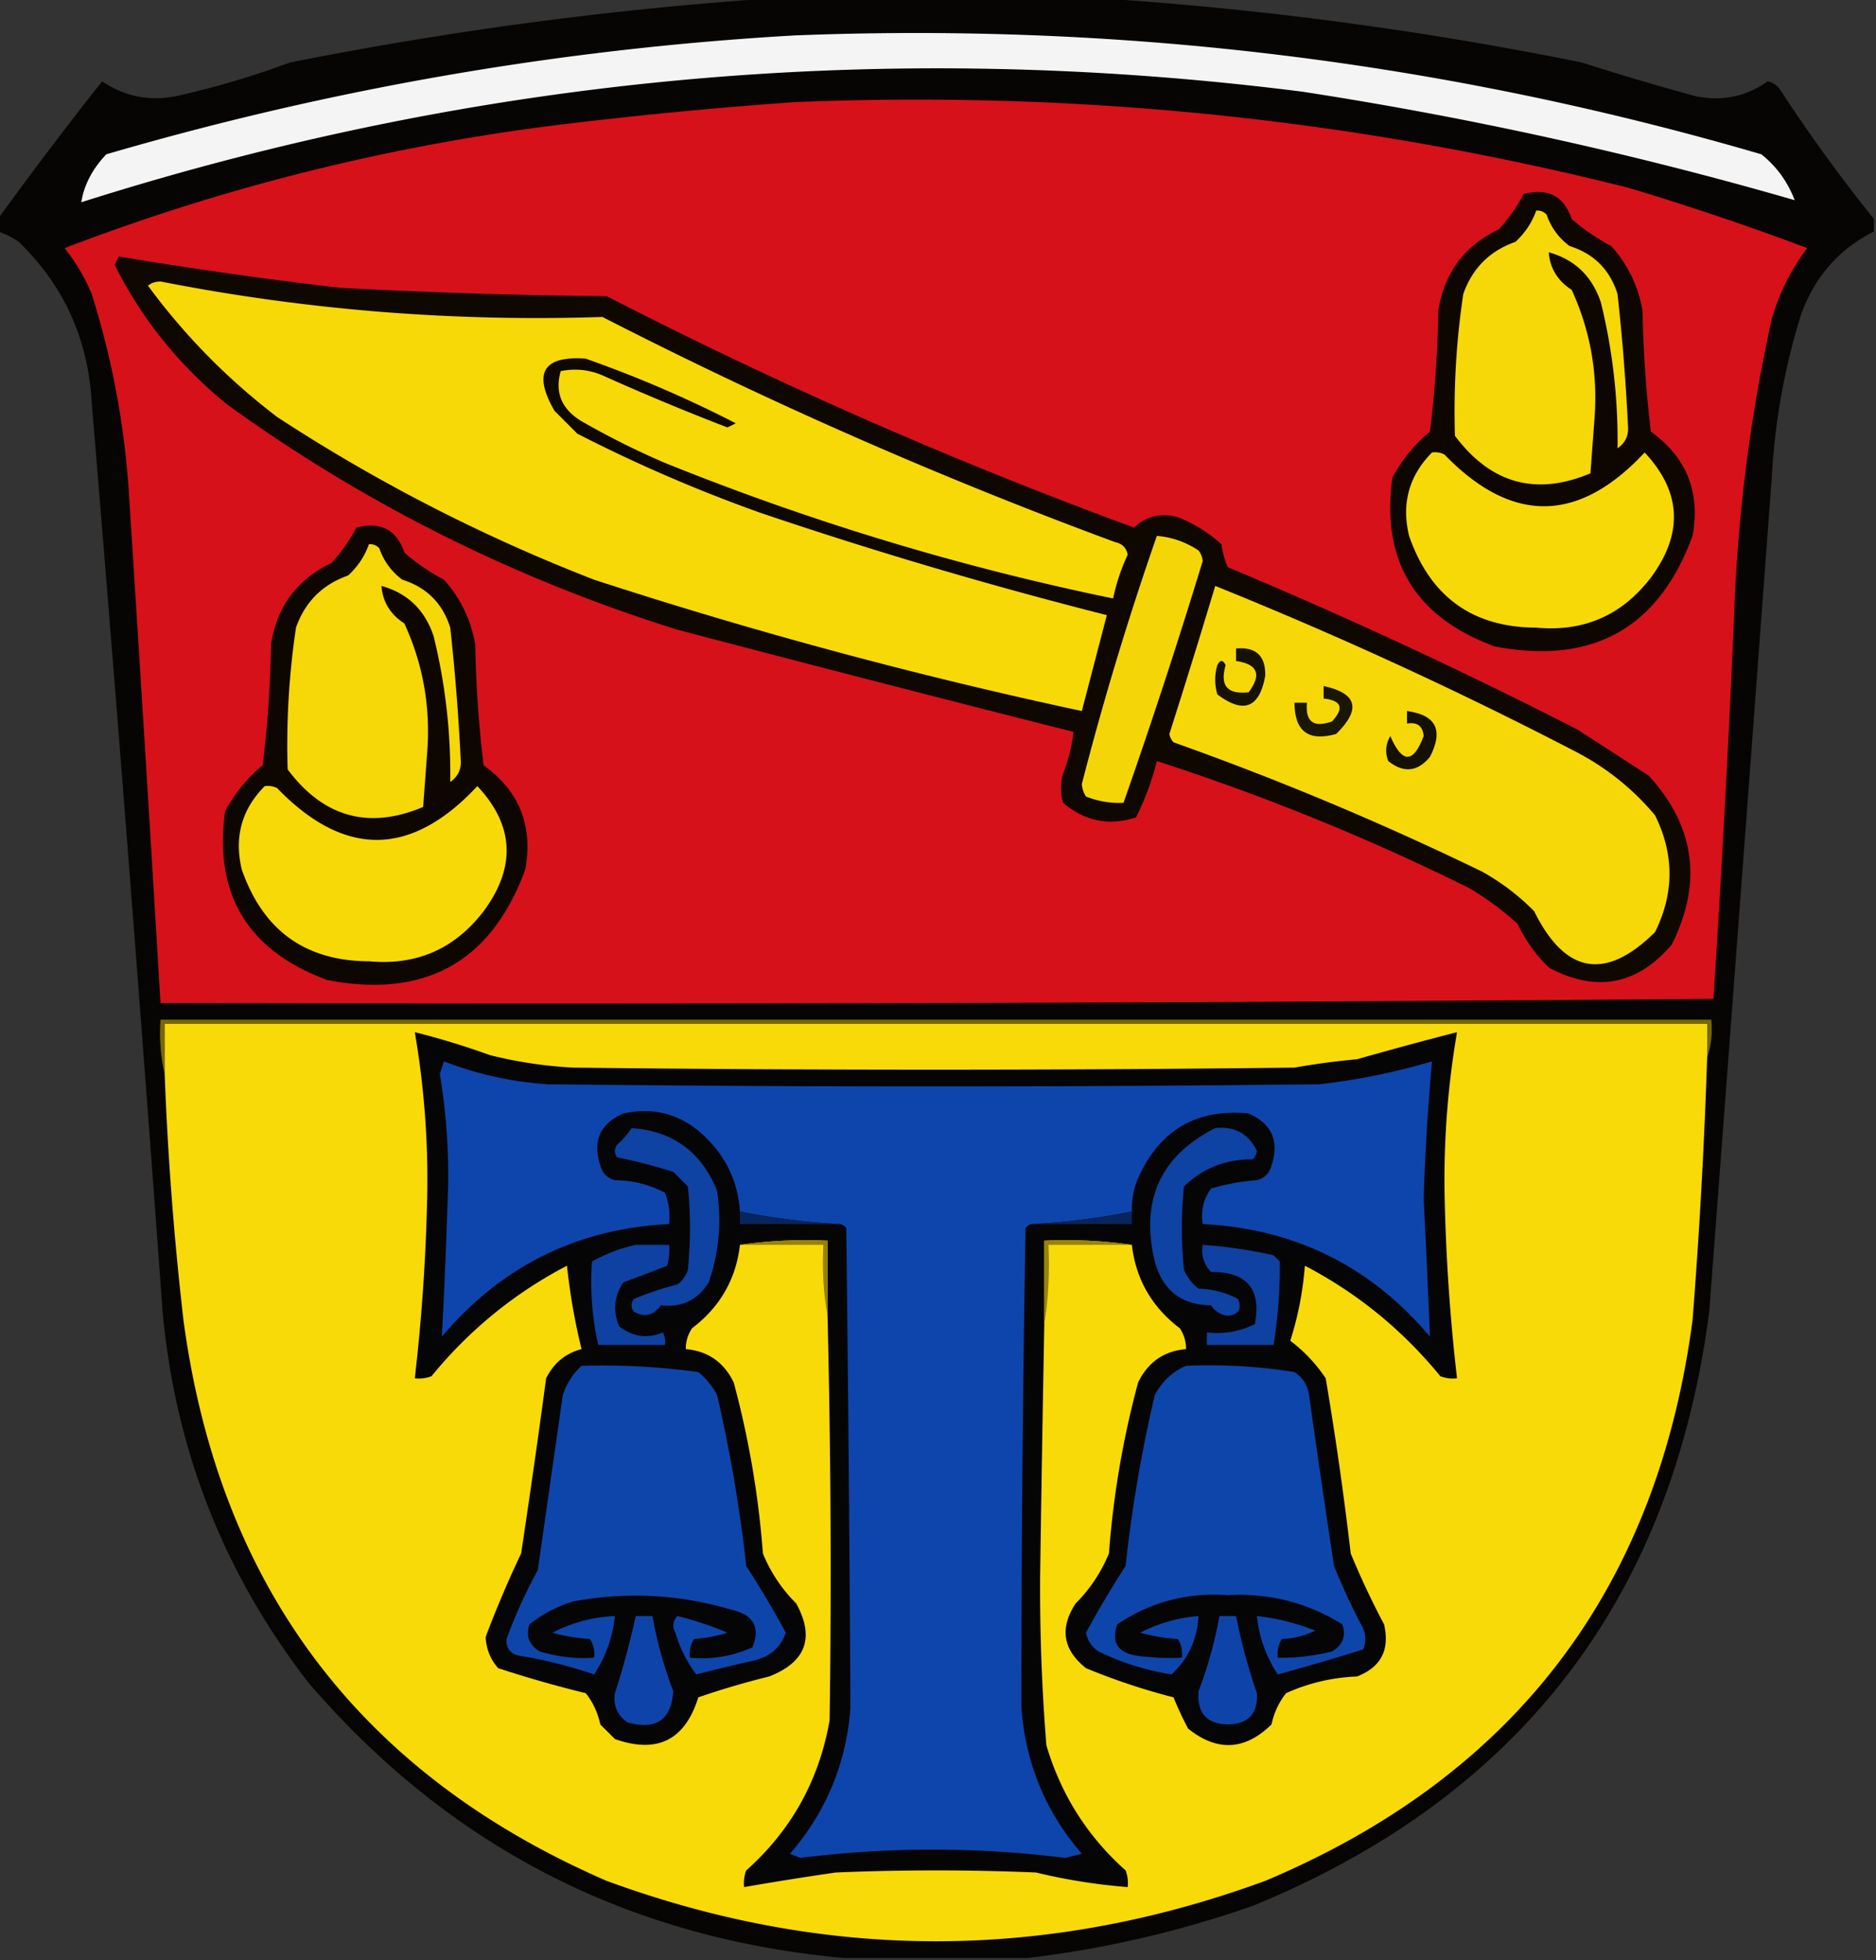 <svg xmlns="http://www.w3.org/2000/svg" width="450" height="470" style="shape-rendering:geometricPrecision;text-rendering:geometricPrecision;image-rendering:optimizeQuality;fill-rule:evenodd;clip-rule:evenodd"><rect width="100%" height="100%" fill="#333333" stroke="none"/><path style="opacity:.938" fill="#050302" d="M186.5-.5h76c39.203 2.48 78.203 7.646 117 15.5a625.384 625.384 0 0 0 27 8c6.442 1.393 12.276.227 17.5-3.5 1.261.26 2.261.926 3 2a390.717 390.717 0 0 0 22.5 31v3c-8.406 4.25-14.24 10.917-17.5 20a159.732 159.732 0 0 0-7 39c-4.949 66.67-9.949 133.337-15 200-8.95 68.758-45.45 116.258-109.5 142.5-17.677 6.165-35.677 10.331-54 12.5h-44c-51.838-4.668-94.672-26.668-128.5-66-20.288-26.183-31.955-55.85-35-89a20967.526 20967.526 0 0 0-17-218C21.13 81.27 15.297 68.437 4.5 58a19.16 19.16 0 0 0-5-2.5v-3a981.682 981.682 0 0 1 25-33c5.451 3.698 11.451 4.864 18 3.5a208.948 208.948 0 0 0 27-8c38.813-7.726 77.813-12.892 117-15.5z"/><path style="opacity:1" fill="#f4f4f4" d="M190.5 8.5c78.928-3.134 156.262 6.366 232 28.5 3.621 2.881 6.287 6.548 8 11a943.35 943.35 0 0 0-118-26c-99.72-12.694-197.387-3.86-293 26.5.66-4.145 2.66-7.978 6-11.5 54.058-15.787 109.058-25.287 165-28.5z"/><path style="opacity:1" fill="#d71119" d="M190.5 24.5c67.691-2.801 134.357 4.032 200 20.5a651.363 651.363 0 0 1 43 14.5c-3.888 5.109-6.721 10.775-8.5 17a389.409 389.409 0 0 0-9 70 4160.087 4160.087 0 0 1-5 93 34740.688 34740.688 0 0 1-372.5 1 25706.14 25706.14 0 0 0-7.5-121 201.437 201.437 0 0 0-9-49 45.45 45.45 0 0 0-6.5-11c38.091-14.587 77.424-24.42 118-29.5a1105.805 1105.805 0 0 1 57-5.5z"/><path style="opacity:1" fill="#0e0701" d="M365.5 46.5c5.802-1.494 9.636.506 11.5 6a48.919 48.919 0 0 0 9.5 6.5c3.963 4.427 6.463 9.594 7.5 15.5.176 9.71.842 19.376 2 29 8.573 6.157 11.906 14.49 10 25-8.144 22.164-23.977 30.997-47.5 26.5-19.089-7.054-27.256-20.554-24.5-40.5 2.304-4.297 5.304-7.964 9-11a266.84 266.84 0 0 0 2-29c1.462-9.114 6.296-15.614 14.5-19.5a40.756 40.756 0 0 0 6-8.5z"/><path style="opacity:1" fill="#f6d708" d="M368.5 50.5c.996-.086 1.829.248 2.5 1 1.061 3.062 2.894 5.562 5.5 7.5 5.833 1.833 9.667 5.667 11.5 11.5a518.874 518.874 0 0 1 2.5 31.5c.242 2.348-.592 4.182-2.5 5.5a138.086 138.086 0 0 0-4-35c-2.114-6.283-6.281-10.283-12.5-12 .297 3.826 2.13 6.826 5.5 9 4.428 9.648 6.261 19.815 5.5 30.5l-1 13.5c-13.061 5.485-23.894 2.485-32.5-9a190.304 190.304 0 0 1 2-34c2.167-6.167 6.333-10.333 12.5-12.5 2.297-2.099 3.964-4.599 5-7.5z"/><path style="opacity:1" fill="#0f0801" d="M28.5 61.5a1089.316 1089.316 0 0 0 53 7.5 1423.81 1423.81 0 0 0 64 2A1124.156 1124.156 0 0 0 272 126.5c2.976-2.764 6.476-3.597 10.5-2.5a34.309 34.309 0 0 1 10.5 6.5 20.431 20.431 0 0 0 1.5 5.5 1198.744 1198.744 0 0 1 84 39l17 11c11.099 12.171 12.933 25.671 5.5 40.5-8.304 9.738-18.137 11.571-29.5 5.5a37.02 37.02 0 0 1-7.5-10.5 71.583 71.583 0 0 0-11.5-8.5 546.217 546.217 0 0 0-75-30.5 65.746 65.746 0 0 1-5 13.5c-6.431 2.103-12.264.936-17.5-3.5a12.494 12.494 0 0 1 0-7 38.793 38.793 0 0 0 2.5-10 9936.843 9936.843 0 0 1-95-24.5c-39.099-12.216-75.1-30.216-108-54-11.467-9.287-20.467-20.454-27-33.5.363-.684.696-1.35 1-2z"/><path style="opacity:1" fill="#f8d908" d="M35.5 68.5c.774-.647 1.774-.98 3-1 34.948 6.854 70.281 9.687 106 8.5a1120.616 1120.616 0 0 0 123 54c1.68.347 2.68 1.347 3 3a48.556 48.556 0 0 0-3.5 10.5c-36.614-7.532-72.447-18.365-107.5-32.5a193.159 193.159 0 0 1-20-10c-4.785-2.881-6.451-6.881-5-12 3.428-.701 6.762-.368 10 1a587.31 587.31 0 0 0 30 12.5l2-1a286.77 286.77 0 0 0-36-15.5c-10.217-.726-12.717 3.44-7.5 12.5l5.5 5.5a362.63 362.63 0 0 0 44 19 1106.049 1106.049 0 0 0 83 24.5l-6 23a1165.765 1165.765 0 0 1-117-31.5c-26.773-10.386-52.106-23.386-76-39-11.902-9.067-22.235-19.567-31-31.5zM343.5 108.5a4.934 4.934 0 0 1 3 .5c16.139 16.688 32.139 16.522 48-.5 8.835 9.41 9.335 19.41 1.5 30-6.947 9.056-16.114 13.056-27.5 12-15.252-.061-25.418-7.395-30.5-22-1.866-7.748-.032-14.415 5.5-20z"/><path style="opacity:1" fill="#0e0701" d="M85.5 126.5c5.802-1.494 9.636.506 11.5 6a48.941 48.941 0 0 0 9.5 6.5c3.963 4.427 6.463 9.594 7.5 15.5a285.99 285.99 0 0 0 2 29c8.573 6.157 11.906 14.49 10 25-8.144 22.164-23.977 30.997-47.5 26.5-19.09-7.054-27.256-20.554-24.5-40.5 2.304-4.297 5.304-7.964 9-11a266.822 266.822 0 0 0 2-29c1.462-9.114 6.296-15.614 14.5-19.5a40.785 40.785 0 0 0 6-8.5z"/><path style="opacity:1" fill="#f4d608" d="M277.5 128.5c3.605.299 6.939 1.465 10 3.5a4.933 4.933 0 0 1 1 2.5 1473.032 1473.032 0 0 1-19 58 21.341 21.341 0 0 1-9-1.5 6.293 6.293 0 0 1-1-3 748.98 748.98 0 0 1 18-59.5z"/><path style="opacity:1" fill="#f6d708" d="M88.5 130.5c.996-.086 1.83.248 2.5 1 1.06 3.062 2.894 5.562 5.5 7.5 5.833 1.833 9.667 5.667 11.5 11.5a518.836 518.836 0 0 1 2.5 31.5c.242 2.348-.592 4.182-2.5 5.5a138.086 138.086 0 0 0-4-35c-2.114-6.283-6.28-10.283-12.5-12 .297 3.826 2.13 6.826 5.5 9 4.428 9.648 6.261 19.815 5.5 30.5l-1 13.5c-13.06 5.485-23.894 2.485-32.5-9a190.32 190.32 0 0 1 2-34c2.167-6.167 6.333-10.333 12.5-12.5 2.297-2.099 3.964-4.599 5-7.5z"/><path style="opacity:1" fill="#f6d808" d="M291.5 140.5a1000.598 1000.598 0 0 1 86 39.5c7.58 3.865 14.08 9.032 19.5 15.5 4.618 9.348 4.618 18.681 0 28-11.869 11.744-21.536 10.077-29-5a54.73 54.73 0 0 0-12.5-9.5 725.783 725.783 0 0 0-74-31 3.943 3.943 0 0 1-1-2 2167.007 2167.007 0 0 0 11-35.5z"/><path style="opacity:1" fill="#161203" d="M296.5 155.5c4.748-.419 7.081 1.748 7 6.5-1.366 7.766-5.199 9.266-11.5 4.5a12.494 12.494 0 0 1 0-7c.667-1.333 1.333-1.333 2 0-1.429 4.905.404 7.072 5.5 6.5 3.199-4.241 2.199-6.741-3-7.5v-3z"/><path style="opacity:1" fill="#1a1604" d="M317.5 164.5c8.062 1.739 9.062 5.572 3 11.5-6.629 1.869-9.962-.631-10-7.5h3c-.417 4.568 1.583 6.068 6 4.5 2.987-3.208 2.32-5.041-2-5.5v-3z"/><path style="opacity:1" fill="#141002" d="M337.5 170.5c6.973.935 8.807 4.602 5.5 11-2.971 3.592-6.304 3.925-10 1-.808-2.079-.641-4.079.5-6 2.837 6.614 5.504 6.614 8 0-.219-2.415-1.552-3.415-4-3v-3z"/><path style="opacity:1" fill="#f8d908" d="M63.5 188.5a4.934 4.934 0 0 1 3 .5c16.139 16.688 32.139 16.522 48-.5 8.835 9.41 9.335 19.41 1.5 30-6.947 9.056-16.114 13.056-27.5 12-15.252-.061-25.419-7.395-30.5-22-1.866-7.748-.032-14.415 5.5-20z"/><path style="opacity:1" fill="#766704" d="M409.5 253.5v-8h-370v12c-.985-4.134-1.318-8.468-1-13h372c.31 3.213-.023 6.213-1 9z"/><path style="opacity:1" fill="#f8da08" d="M409.5 253.5a1389.352 1389.352 0 0 1-3.5 63c-8.514 64.499-42.681 109.332-102.5 134.5-52.692 19.316-105.358 19.316-158 0C86.412 425.363 52.579 380.529 44 316.5a768.159 768.159 0 0 1-4.5-59v-12h370v8z"/><path style="opacity:1" fill="#060506" d="M271.5 298.5c-6.813-.991-13.813-1.325-21-1v20a13255.32 13255.32 0 0 0-1 60.5 468.37 468.37 0 0 0 1.5 40.5c3.506 11.83 9.839 21.83 19 30a8.43 8.43 0 0 1 .5 4 140.725 140.725 0 0 1-22-3.5c-16-.667-32-.667-48 0a756.234 756.234 0 0 0-22 3.5 8.43 8.43 0 0 1 .5-4c10.829-9.655 17.496-21.655 20-36 .457-32.336.29-64.669-.5-97v-18c-7.187-.325-14.187.009-21 1-.961 8.248-4.794 14.915-11.5 20-1.009 1.525-1.509 3.192-1.5 5 5.309.466 9.143 3.133 11.5 8a220.945 220.945 0 0 1 7 41 36.167 36.167 0 0 0 8 12c4.486 8.209 2.319 14.042-6.5 17.5a197.575 197.575 0 0 0-17 5c-3.176 10.255-9.843 13.588-20 10l-3.5-3.5c-.598-2.808-1.765-5.308-3.5-7.5a277.827 277.827 0 0 1-21-6c-1.873-2.113-2.873-4.613-3-7.5a260.949 260.949 0 0 1 8.5-20c2.12-13.99 4.12-27.99 6-42 1.837-3.681 4.67-6.015 8.5-7a150.585 150.585 0 0 1-3.5-20c-12.574 6.562-23.408 15.395-32.5 26.5a8.43 8.43 0 0 1-4 .5 464.713 464.713 0 0 0 3-45 209.514 209.514 0 0 0-3-38 185.62 185.62 0 0 1 18 5.5 104.439 104.439 0 0 0 20 3 7478.76 7478.76 0 0 0 173 0c4.97-.886 9.97-1.552 15-2a928.834 928.834 0 0 1 24-6.5 209.514 209.514 0 0 0-3 38 464.713 464.713 0 0 0 3 45 8.43 8.43 0 0 1-4-.5c-9.092-11.105-19.926-19.938-32.5-26.5a78.219 78.219 0 0 1-3.5 18c3.298 2.468 6.132 5.468 8.5 9a827.162 827.162 0 0 1 6 42 197.325 197.325 0 0 0 8 17c1.416 6.11-.75 10.277-6.5 12.5a45.34 45.34 0 0 0-17 4c-1.735 2.192-2.902 4.692-3.5 7.5-6.385 6.239-13.052 6.572-20 1a75.95 75.95 0 0 1-3.5-7.5 154.287 154.287 0 0 1-21-7c-5.538-4.393-6.371-9.559-2.5-15.5a36.677 36.677 0 0 0 8-12 220.945 220.945 0 0 1 7-41c2.369-4.883 6.203-7.55 11.5-8 .009-1.808-.491-3.475-1.5-5-6.706-5.085-10.539-11.752-11.5-20z"/><path style="opacity:1" fill="#0e45ac" d="M271.5 290.5a160.585 160.585 0 0 1-24 3c-.617.111-1.117.444-1.5 1a6700.832 6700.832 0 0 0-1 115c.993 13.311 5.826 24.978 14.5 35l-4 1a253.74 253.74 0 0 0-63.5 0l-2.5-1c8.679-10.031 13.513-21.698 14.5-35-.21-38.325-.543-76.658-1-115-.383-.556-.883-.889-1.5-1a160.585 160.585 0 0 1-24-3c-.521-7.359-3.521-13.526-9-18.5-5.438-4.921-11.771-6.588-19-5-5.589 2.451-7.422 6.617-5.5 12.5.5 1.833 1.667 3 3.5 3.5 4.268.031 8.268 1.031 12 3 .935 2.381 1.268 4.881 1 7.5-22.055 1.111-40.221 10.111-54.5 27a1633.802 1633.802 0 0 0 1.5-36.5 147.58 147.58 0 0 0-2-26.5l1-3a83.35 83.35 0 0 0 25 5.5c61.667.667 123.333.667 185 0a156.921 156.921 0 0 0 27-5.5 547.951 547.951 0 0 0-2 33 3194.101 3194.101 0 0 1 1.5 33c-14.235-16.867-32.402-25.867-54.5-27-.48-3.185.186-6.019 2-8.5a50.382 50.382 0 0 1 11-2c1.833-.5 3-1.667 3.5-3.5 1.922-5.883.089-10.049-5.5-12.5-12.465-1.228-21.299 3.939-26.5 15.5a18.991 18.991 0 0 0-1.5 8z"/><path style="opacity:1" fill="#0e42a3" d="M151.5 270.5c9.893.707 16.727 5.707 20.5 15 1.126 7.545.46 14.879-2 22-2.653 4.243-6.486 6.076-11.5 5.5-1.76 2.483-3.927 2.983-6.5 1.5-.667-1-.667-2 0-3a71.963 71.963 0 0 1 10.5-3.5 6.978 6.978 0 0 0 2.5-3.5 100.2 100.2 0 0 0 0-20l-3.5-3.5a134.191 134.191 0 0 0-13.5-3.5c-.667-1-.667-2 0-3a19.552 19.552 0 0 0 3.5-4zM291.5 270.5c4.672-.499 8.006 1.334 10 5.5a3.943 3.943 0 0 1-1 2c-6.475-.054-11.975 2.113-16.5 6.5a100.2 100.2 0 0 0 0 20 11.532 11.532 0 0 0 3.5 4.5c3.403.1 6.57.934 9.5 2.5.915 2.42.082 3.753-2.5 4-1.708-.203-3.041-1.036-4-2.5-7.084-.075-11.584-3.575-13.5-10.5-3.502-14.651 1.331-25.318 14.5-32z"/><path style="opacity:1" fill="#08265d" d="M177.5 290.5a160.585 160.585 0 0 0 24 3h-24v-3zM271.5 290.5v3h-24a160.585 160.585 0 0 0 24-3z"/><path style="opacity:1" fill="#0e41a2" d="M152.5 298.5h8a12.93 12.93 0 0 1-.5 5 362.497 362.497 0 0 1-10.5 4c-2.184 3.307-2.517 6.807-1 10.5 3.216 2.555 6.716 3.055 10.5 1.5.483.948.649 1.948.5 3h-16a68.515 68.515 0 0 1-1.5-20c3.359-1.874 6.859-3.207 10.5-4z"/><path style="opacity:1" fill="#0e41a1" d="M288.5 298.5a112.272 112.272 0 0 1 17 2.5l1.5 1.5c.053 6.69-.447 13.356-1.5 20h-16v-3c4.084.457 7.917-.21 11.5-2 1.614-8.39-1.886-12.557-10.5-12.5-1.729-1.789-2.396-3.956-2-6.5z"/><path style="opacity:1" fill="#958205" d="M177.5 298.5c6.813-.991 13.813-1.325 21-1v18c-.989-5.475-1.322-11.142-1-17h-20z"/><path style="opacity:1" fill="#978405" d="M271.5 298.5h-20c.323 6.522-.01 12.855-1 19v-20c7.187-.325 14.187.009 21 1z"/><path style="opacity:1" fill="#0e45aa" d="M139.5 327.5c9.379-.276 18.712.224 28 1.5a17.842 17.842 0 0 1 4.5 5.5 351.29 351.29 0 0 1 7 41 239.61 239.61 0 0 1 9.5 16c-1.172 3.336-3.505 5.503-7 6.5a685.25 685.25 0 0 0-14.5 3.5c-2.223-2.968-3.89-6.302-5-10-.781-1.444-.614-2.777.5-4a81.756 81.756 0 0 1 12 4 34.251 34.251 0 0 1-8 1.5c-.88 1.356-1.214 2.856-1 4.5 5.242.477 10.242-.356 15-2.5 1.914-4.794.247-7.794-5-9-12.516-3.707-25.183-4.374-38-2a31.65 31.65 0 0 0-10.5 5.5c-.92 2.808-.087 4.975 2.5 6.5a36.128 36.128 0 0 0 13 1.5c.214-1.644-.12-3.144-1-4.5a42.769 42.769 0 0 1-9-1.5 35.903 35.903 0 0 1 15-4c-.527 5.058-2.193 9.724-5 14a110.225 110.225 0 0 0-18-4.5c-2.146-.479-3.146-1.812-3-4a122.045 122.045 0 0 1 7.5-16.5l6-42c.904-2.733 2.404-5.067 4.5-7zM284.5 327.5c8.735-.376 17.402.124 26 1.5 1.987 1.319 3.154 3.152 3.5 5.5a3473.318 3473.318 0 0 0 6 41c2.06 5.12 4.393 10.12 7 15 .667 1.667.667 3.333 0 5a565.3 565.3 0 0 1-20.5 6c-2.807-4.276-4.473-8.942-5-14a53.91 53.91 0 0 1 14 3.5c-2.462 1.216-5.129 1.882-8 2-.88 1.356-1.214 2.856-1 4.5 4.397.075 8.73-.425 13-1.5 2.587-1.525 3.42-3.692 2.5-6.5-8.369-5.218-17.536-7.551-27.5-7-9.699-.701-18.532 1.632-26.5 7-1.45 4.224.05 6.724 4.5 7.5 3.652.499 7.318.665 11 .5.214-1.644-.12-3.144-1-4.5a42.769 42.769 0 0 1-9-1.5 36.755 36.755 0 0 1 14-4c-.356 5.702-2.523 10.369-6.5 14a63.207 63.207 0 0 1-17.5-5.5c-1.624-1.117-2.624-2.617-3-4.5a239.61 239.61 0 0 1 9.5-16 340.17 340.17 0 0 1 7-41c1.767-3.272 4.267-5.605 7.5-7z"/><path style="opacity:1" fill="#0e44a9" d="M152.5 387.5h4a96.91 96.91 0 0 0 5 18c-.465 6.914-4.132 9.414-11 7.5-2.419-1.686-3.419-4.019-3-7a195.086 195.086 0 0 0 5-18.5zM292.5 387.5h4a136.526 136.526 0 0 0 5 18.5c.241 4.925-2.092 7.425-7 7.5-5.08-.12-7.413-2.787-7-8a96.91 96.91 0 0 0 5-18z"/></svg>